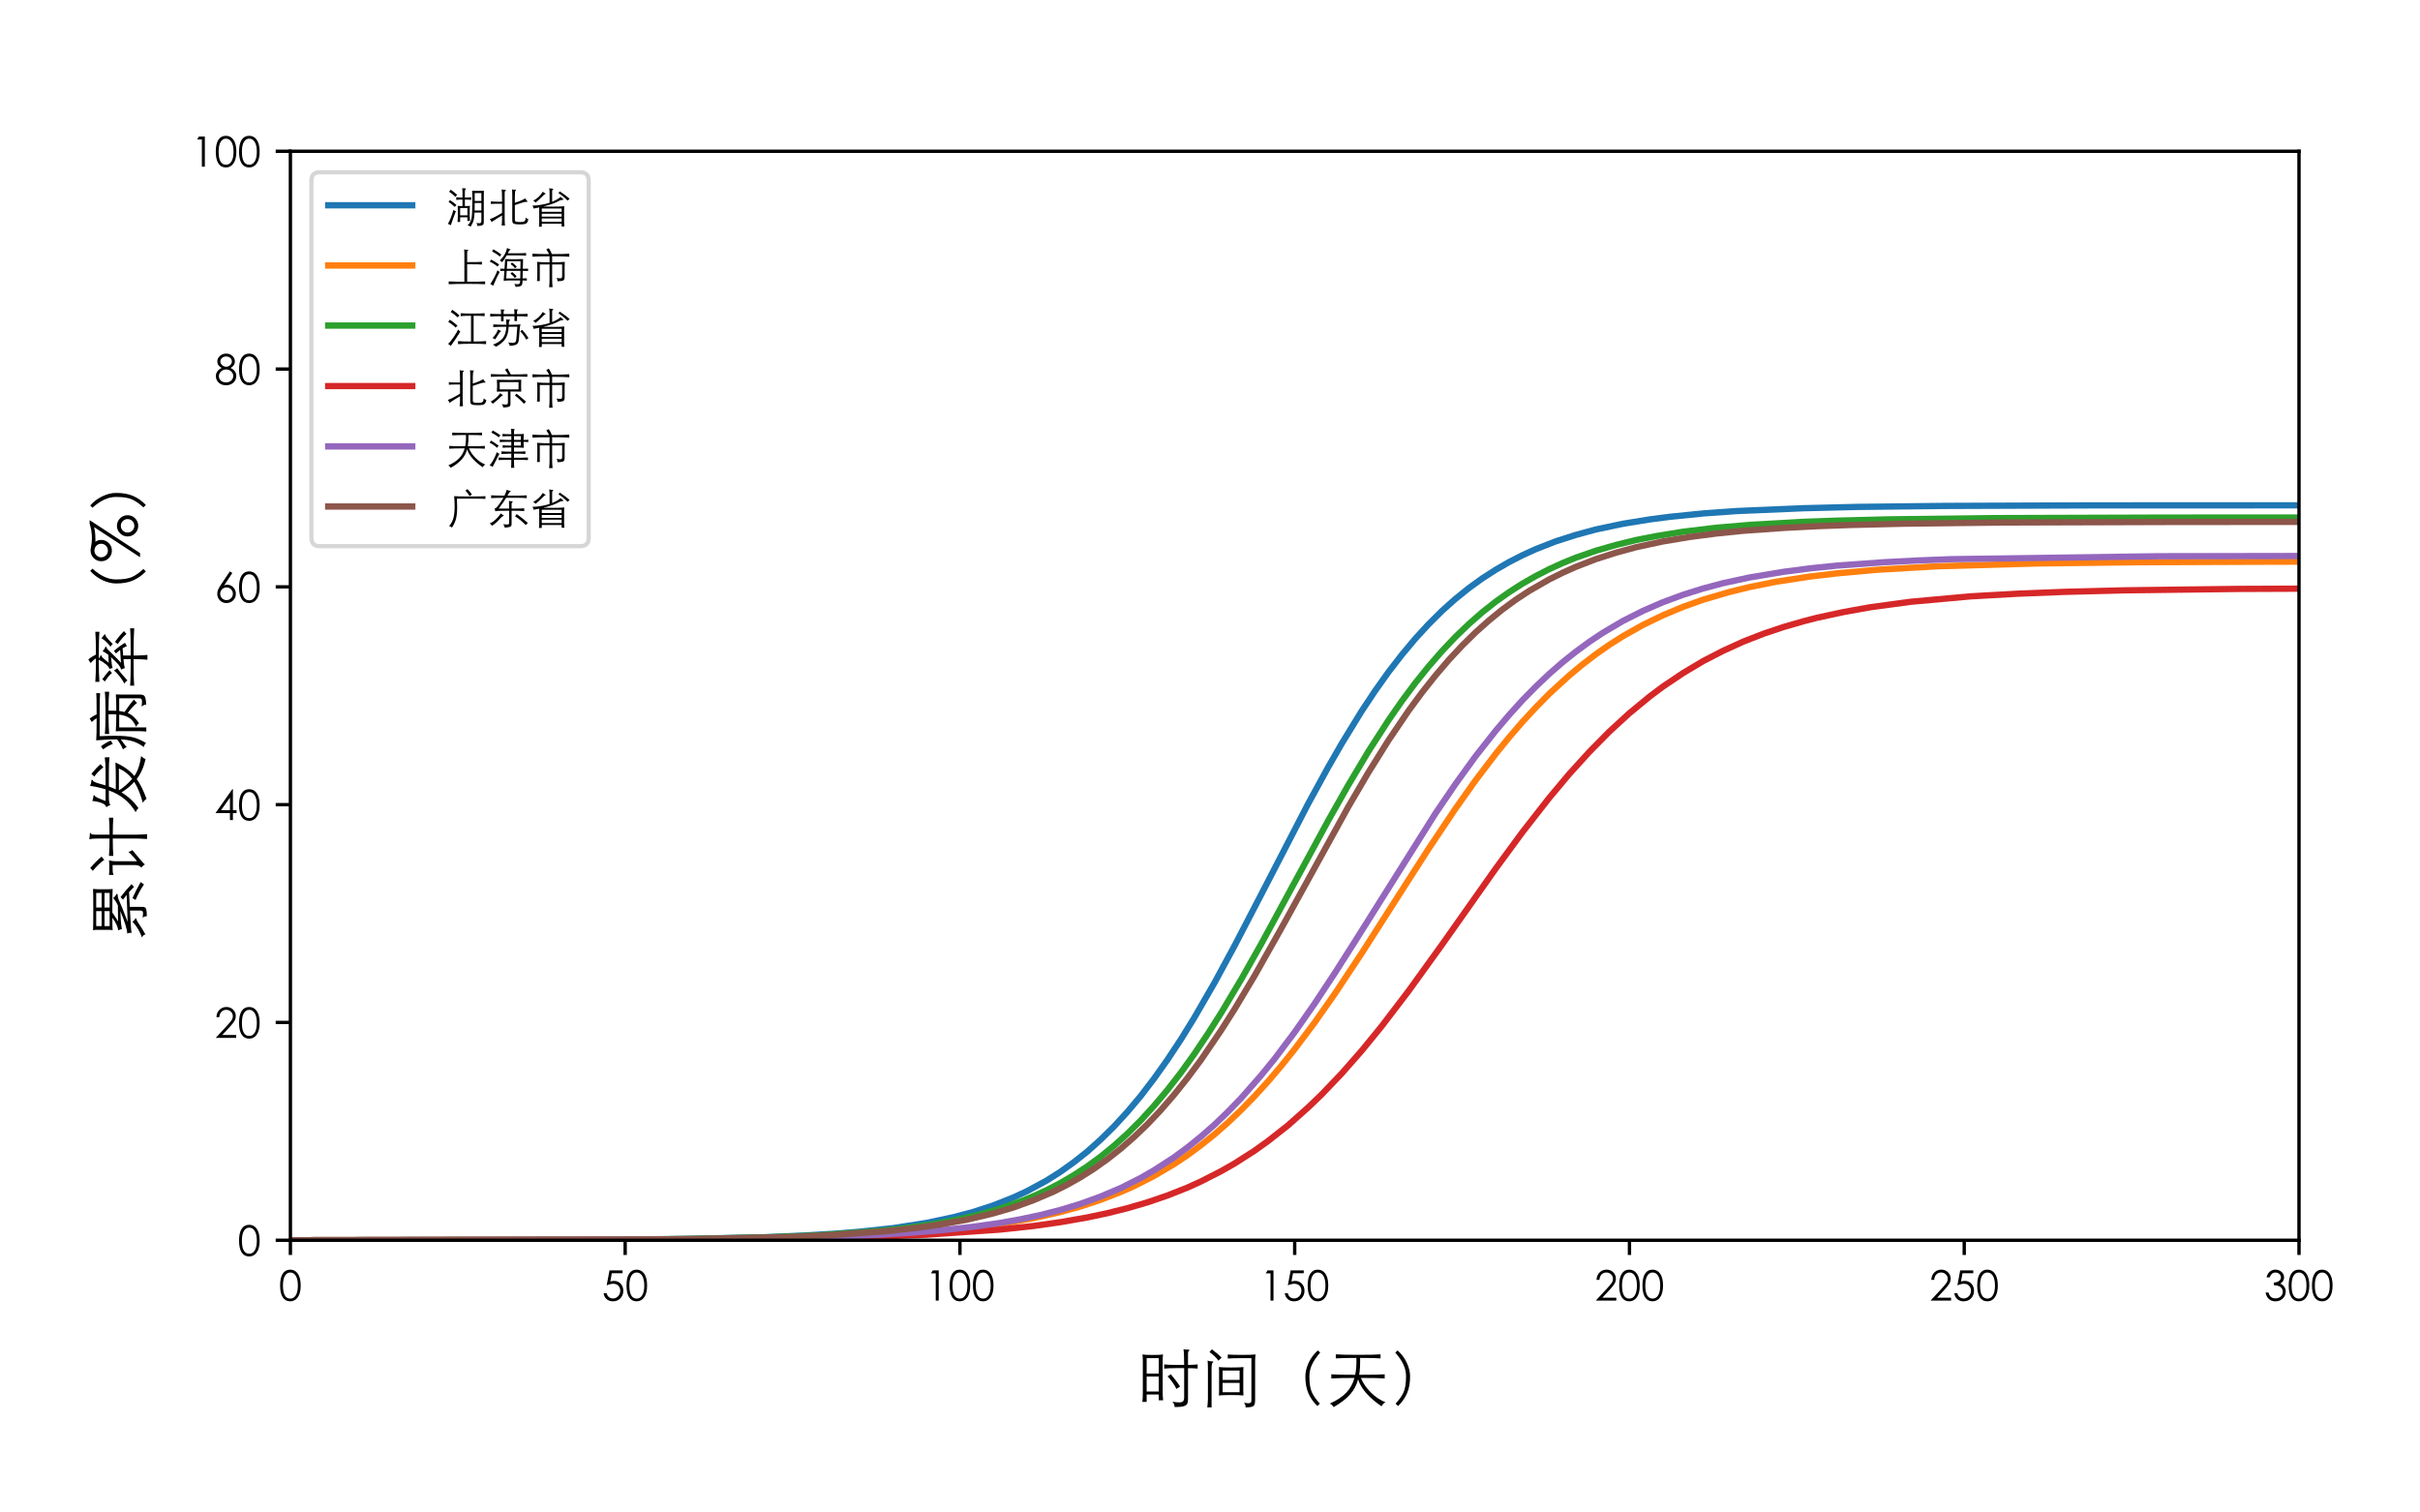 <?xml version="1.0" encoding="utf-8" standalone="no"?>
<!DOCTYPE svg PUBLIC "-//W3C//DTD SVG 1.1//EN"
  "http://www.w3.org/Graphics/SVG/1.1/DTD/svg11.dtd">
<!-- Created with matplotlib (https://matplotlib.org/) -->
<svg height="360pt" version="1.1" viewBox="0 0 576 360" width="576pt" xmlns="http://www.w3.org/2000/svg" xmlns:xlink="http://www.w3.org/1999/xlink">
 <defs>
  <style type="text/css">
*{stroke-linecap:butt;stroke-linejoin:round;}
  </style>
 </defs>
 <g id="figure_1">
  <g id="patch_1">
   <path d="M 0 360 
L 576 360 
L 576 0 
L 0 0 
z
" style="fill:#ffffff;"/>
  </g>
  <g id="axes_1">
   <g id="patch_2">
    <path d="M 69.12 295.2 
L 547.2 295.2 
L 547.2 36 
L 69.12 36 
z
" style="fill:#ffffff;"/>
   </g>
   <g id="matplotlib.axis_1">
    <g id="xtick_1">
     <g id="line2d_1">
      <defs>
       <path d="M 0 0 
L 0 3.5 
" id="mb332fa0f7e" style="stroke:#000000;stroke-width:0.8;"/>
      </defs>
      <g>
       <use style="stroke:#000000;stroke-width:0.8;" x="69.12" xlink:href="#mb332fa0f7e" y="295.2"/>
      </g>
     </g>
     <g id="text_1">
      <!-- 0 -->
      <defs>
       <path d="M 27.297 -1.797 
Q 15.703 -1.797 9.453 7.75 
Q 3.203 17.297 3.203 35.906 
Q 3.203 54.5 9.453 64.047 
Q 15.703 73.594 27.297 73.594 
Q 38.703 73.594 45.453 63.844 
Q 52.203 54.094 52.203 35.906 
Q 52.203 17.703 45.391 7.953 
Q 38.594 -1.797 27.297 -1.797 
z
M 27.5 66.797 
Q 19.203 66.797 14.594 58.797 
Q 10 50.797 10 35.703 
Q 10 4.703 27.5 4.703 
Q 36 4.703 40.75 12.844 
Q 45.5 21 45.5 35.703 
Q 45.5 50.797 40.594 58.797 
Q 35.703 66.797 27.5 66.797 
z
" id="STXihei-48"/>
      </defs>
      <g transform="translate(66.35 309.559)scale(0.1 -0.1)">
       <use xlink:href="#STXihei-48"/>
      </g>
     </g>
    </g>
    <g id="xtick_2">
     <g id="line2d_2">
      <g>
       <use style="stroke:#000000;stroke-width:0.8;" x="148.8" xlink:href="#mb332fa0f7e" y="295.2"/>
      </g>
     </g>
     <g id="text_2">
      <!-- 50 -->
      <defs>
       <path d="M 49.203 71.797 
L 49.203 65 
L 23.594 65 
L 20 45.406 
Q 24.797 46.797 29 46.797 
Q 38.406 46.797 44.703 40.141 
Q 51 33.5 51 23.297 
Q 51 12.703 44.141 5.453 
Q 37.297 -1.797 26 -1.797 
Q 17.406 -1.797 11.344 3.344 
Q 5.297 8.5 4.094 17.406 
L 11.406 17.406 
Q 12.703 11.406 16.797 8.203 
Q 20.906 5 26.297 5 
Q 33.406 5 38.547 10.297 
Q 43.703 15.594 43.703 23.5 
Q 43.703 30.703 39.203 35.344 
Q 34.703 40 27 40 
Q 20.203 40 11.406 36.203 
L 18.094 71.797 
z
" id="STXihei-53"/>
      </defs>
      <g transform="translate(143.259 309.559)scale(0.1 -0.1)">
       <use xlink:href="#STXihei-53"/>
       <use x="55.4" xlink:href="#STXihei-48"/>
      </g>
     </g>
    </g>
    <g id="xtick_3">
     <g id="line2d_3">
      <g>
       <use style="stroke:#000000;stroke-width:0.8;" x="228.48" xlink:href="#mb332fa0f7e" y="295.2"/>
      </g>
     </g>
     <g id="text_3">
      <!-- 100 -->
      <defs>
       <path d="M 18.5 71.797 
L 32.594 71.797 
L 32.594 0 
L 25.5 0 
L 25.5 64.797 
L 14.203 64.797 
z
" id="STXihei-49"/>
      </defs>
      <g transform="translate(220.169 309.559)scale(0.1 -0.1)">
       <use xlink:href="#STXihei-49"/>
       <use x="55.4" xlink:href="#STXihei-48"/>
       <use x="110.8" xlink:href="#STXihei-48"/>
      </g>
     </g>
    </g>
    <g id="xtick_4">
     <g id="line2d_4">
      <g>
       <use style="stroke:#000000;stroke-width:0.8;" x="308.16" xlink:href="#mb332fa0f7e" y="295.2"/>
      </g>
     </g>
     <g id="text_4">
      <!-- 150 -->
      <g transform="translate(299.849 309.559)scale(0.1 -0.1)">
       <use xlink:href="#STXihei-49"/>
       <use x="55.4" xlink:href="#STXihei-53"/>
       <use x="110.8" xlink:href="#STXihei-48"/>
      </g>
     </g>
    </g>
    <g id="xtick_5">
     <g id="line2d_5">
      <g>
       <use style="stroke:#000000;stroke-width:0.8;" x="387.84" xlink:href="#mb332fa0f7e" y="295.2"/>
      </g>
     </g>
     <g id="text_5">
      <!-- 200 -->
      <defs>
       <path d="M 11.594 49.297 
L 4.703 49.297 
Q 5.203 60.297 12 66.938 
Q 18.797 73.594 28.594 73.594 
Q 38.094 73.594 44.438 67.344 
Q 50.797 61.094 50.797 52.094 
Q 50.797 45.406 47.25 39.703 
Q 43.703 34 36.5 26.203 
L 18.594 6.906 
L 51.797 6.906 
L 51.797 0 
L 3 0 
L 30.406 29.594 
Q 37.594 37.406 40.688 41.906 
Q 43.797 46.406 43.797 52 
Q 43.797 58 39.25 62.391 
Q 34.703 66.797 28.203 66.797 
Q 21.203 66.797 16.75 62.25 
Q 12.297 57.703 11.594 49.297 
z
" id="STXihei-50"/>
      </defs>
      <g transform="translate(379.529 309.559)scale(0.1 -0.1)">
       <use xlink:href="#STXihei-50"/>
       <use x="55.4" xlink:href="#STXihei-48"/>
       <use x="110.8" xlink:href="#STXihei-48"/>
      </g>
     </g>
    </g>
    <g id="xtick_6">
     <g id="line2d_6">
      <g>
       <use style="stroke:#000000;stroke-width:0.8;" x="467.52" xlink:href="#mb332fa0f7e" y="295.2"/>
      </g>
     </g>
     <g id="text_6">
      <!-- 250 -->
      <g transform="translate(459.209 309.559)scale(0.1 -0.1)">
       <use xlink:href="#STXihei-50"/>
       <use x="55.4" xlink:href="#STXihei-53"/>
       <use x="110.8" xlink:href="#STXihei-48"/>
      </g>
     </g>
    </g>
    <g id="xtick_7">
     <g id="line2d_7">
      <g>
       <use style="stroke:#000000;stroke-width:0.8;" x="547.2" xlink:href="#mb332fa0f7e" y="295.2"/>
      </g>
     </g>
     <g id="text_7">
      <!-- 300 -->
      <defs>
       <path d="M 13.203 55.203 
L 5.906 55.203 
Q 7.906 64.094 13.547 68.844 
Q 19.203 73.594 27 73.594 
Q 35.5 73.594 41.547 68.188 
Q 47.594 62.797 47.594 55.094 
Q 47.594 45.797 38.406 40.406 
Q 44.703 37.797 48.141 32.641 
Q 51.594 27.5 51.594 21.406 
Q 51.594 11.906 44.641 5.047 
Q 37.703 -1.797 27.094 -1.797 
Q 17.703 -1.797 11.594 3.547 
Q 5.5 8.906 3.5 19.203 
L 10.5 19.203 
Q 12.406 12.094 16.344 8.641 
Q 20.297 5.203 27.203 5.203 
Q 34.703 5.203 39.594 9.797 
Q 44.5 14.406 44.5 20.797 
Q 44.5 28 39.094 32.141 
Q 33.703 36.297 23.406 36.5 
L 23.406 43.094 
Q 30.797 43.094 35.438 46.5 
Q 40.094 49.906 40.094 55.094 
Q 40.094 60 36.344 63.344 
Q 32.594 66.703 27 66.703 
Q 22 66.703 18.75 63.844 
Q 15.5 61 13.203 55.203 
z
" id="STXihei-51"/>
      </defs>
      <g transform="translate(538.889 309.559)scale(0.1 -0.1)">
       <use xlink:href="#STXihei-51"/>
       <use x="55.4" xlink:href="#STXihei-48"/>
       <use x="110.8" xlink:href="#STXihei-48"/>
      </g>
     </g>
    </g>
    <g id="text_8">
     <!-- 时间（天） -->
     <defs>
      <path d="M 74.594 51.094 
Q 74.594 70.594 73.5 76 
Q 76.094 75.297 81.297 75.297 
Q 83 75.297 83 74.5 
Q 83 73.703 81.844 73.047 
Q 80.703 72.406 80.703 69.094 
L 80.703 51.094 
Q 89.094 51.203 96 51.906 
L 96 45.203 
Q 90.594 45.906 80.703 45.906 
L 80.703 -3.703 
Q 80.703 -8.406 79.25 -10.906 
Q 77.797 -13.406 73.297 -14.594 
Q 68.797 -15.797 59.5 -15.797 
Q 59.5 -11.094 55.906 -7.297 
Q 62.594 -8.406 66.641 -8.406 
Q 70.703 -8.406 72.641 -6.797 
Q 74.594 -5.203 74.594 -0.297 
L 74.594 46 
L 61.797 46 
Q 50.906 46 42.906 45.203 
L 42.906 51.906 
Q 50.797 51.094 61.797 51.094 
z
M 15.094 4.203 
L 15.094 -7.594 
L 8.297 -7.594 
Q 9 -1.906 9 6.703 
L 9 56.594 
Q 9 64.594 8.406 67.703 
Q 11.594 66.906 24.75 66.906 
Q 37.906 66.906 41.094 67.703 
Q 40.5 65.094 40.5 56.594 
L 40.5 8.094 
Q 40.5 1.703 41.203 -5.094 
L 34.297 -5.094 
L 34.297 4.203 
z
M 34.297 37.297 
L 34.297 61.797 
L 15.094 61.797 
L 15.094 37.297 
z
M 34.297 8.906 
L 34.297 32.594 
L 15.094 32.594 
L 15.094 8.906 
z
M 68.094 16.797 
L 62.297 13 
Q 57.297 23.406 48.297 32.906 
L 53.406 36.297 
Q 62.797 25.297 68.094 16.797 
z
" id="STXihei-26102"/>
      <path d="M 34 62.594 
L 29 57.797 
Q 24.203 64.906 14.797 71.406 
L 18.594 75.797 
Q 27.797 69.094 34 62.594 
z
M 87.906 67.703 
Q 87.203 64.094 87.203 56.406 
L 87.203 -4.703 
Q 87.203 -9.797 86.047 -12.141 
Q 84.906 -14.5 81.844 -15.344 
Q 78.797 -16.203 72.094 -16.406 
Q 72.406 -12.297 69.406 -8.906 
Q 74 -9.703 76.5 -9.703 
Q 79 -9.703 80.141 -8.797 
Q 81.297 -7.906 81.297 -5 
L 81.297 61.797 
L 62.203 61.797 
Q 51.5 61.797 43.797 61.203 
L 43.797 67.594 
Q 51.297 67 66.688 67 
Q 82.094 67 87.906 67.703 
z
M 11.797 58 
Q 14.297 57.094 15.188 56.938 
Q 16.094 56.797 18.438 56.797 
Q 20.797 56.797 20.797 56.047 
Q 20.797 55.297 19.297 54.094 
Q 18.906 53.797 18.5 51.797 
Q 18.094 49.797 18.094 47.5 
L 18.094 -16.297 
L 11.297 -16.297 
Q 12.297 -7.297 12.297 -2.406 
L 12.297 45.406 
Q 12.297 51.906 11.797 58 
z
M 68.703 2.594 
Q 63.203 3.297 49.141 3.297 
Q 35.094 3.297 29.703 2.594 
Q 30 7.094 30 8.797 
L 30 41.5 
Q 30 44.5 29.703 47.703 
Q 35 47 49.094 47 
Q 63.203 47 68.703 47.703 
Q 68.406 45.203 68.406 41.5 
L 68.406 8.797 
Q 68.406 5.203 68.703 2.594 
z
M 62.594 27.297 
L 62.594 42.203 
L 35.594 42.203 
L 35.594 27.297 
z
M 35.594 22.594 
L 35.594 7.797 
L 62.594 7.797 
L 62.594 22.594 
z
" id="STXihei-38388"/>
      <path d="M 90.406 70.594 
Q 81.703 60.797 77.5 51.688 
Q 73.297 42.594 73.297 33 
Q 73.297 16.203 77.344 7.453 
Q 81.406 -1.297 89.906 -10.297 
L 86 -14.203 
Q 76.406 -4.797 71.656 6.25 
Q 66.906 17.297 66.906 32.906 
Q 66.906 43.203 72.047 54.344 
Q 77.203 65.5 86.797 74.094 
z
" id="STXihei-65288"/>
      <path d="M 47.906 62.203 
Q 25.906 62.203 15.203 61.406 
L 15.203 67.906 
Q 23.703 67.094 51.047 67.094 
Q 78.406 67.094 86.203 67.906 
L 86.203 61.406 
Q 78.406 62.203 53.797 62.203 
Q 54.203 46.906 52.297 35.406 
Q 84.406 35.406 92.797 36.203 
L 92.797 29.594 
Q 84.906 30.406 55 30.406 
Q 60.203 17.906 70.844 7.344 
Q 81.5 -3.203 94.094 -8.203 
Q 90.094 -9.906 87.797 -14.594 
Q 57.594 6.094 50.594 28.094 
Q 47 14.594 37.953 4.297 
Q 28.906 -6 11.703 -15.906 
Q 10.094 -12.594 5.797 -10.203 
Q 22.406 -2.797 31.75 6.953 
Q 41.094 16.703 44.797 30.406 
Q 18.5 30.406 8.094 29.594 
L 8.094 36.203 
Q 15.906 35.406 46 35.406 
Q 48.406 46.797 47.906 62.203 
z
" id="STXihei-22825"/>
      <path d="M 13.203 74.094 
Q 22.797 65.5 27.938 54.344 
Q 33.094 43.203 33.094 32.906 
Q 33.094 17.297 28.344 6.25 
Q 23.594 -4.797 14 -14.203 
L 10.094 -10.297 
Q 18.594 -1.297 22.641 7.453 
Q 26.703 16.203 26.703 33 
Q 26.703 42.594 22.5 51.688 
Q 18.297 60.797 9.594 70.594 
z
" id="STXihei-65289"/>
     </defs>
     <g transform="translate(270.66 332.539)scale(0.15 -0.15)">
      <use xlink:href="#STXihei-26102"/>
      <use x="100" xlink:href="#STXihei-38388"/>
      <use x="200" xlink:href="#STXihei-65288"/>
      <use x="300" xlink:href="#STXihei-22825"/>
      <use x="400" xlink:href="#STXihei-65289"/>
     </g>
    </g>
   </g>
   <g id="matplotlib.axis_2">
    <g id="ytick_1">
     <g id="line2d_8">
      <defs>
       <path d="M 0 0 
L -3.5 0 
" id="m18c229169e" style="stroke:#000000;stroke-width:0.8;"/>
      </defs>
      <g>
       <use style="stroke:#000000;stroke-width:0.8;" x="69.12" xlink:href="#m18c229169e" y="295.2"/>
      </g>
     </g>
     <g id="text_9">
      <!-- 0 -->
      <g transform="translate(56.579 298.88)scale(0.1 -0.1)">
       <use xlink:href="#STXihei-48"/>
      </g>
     </g>
    </g>
    <g id="ytick_2">
     <g id="line2d_9">
      <g>
       <use style="stroke:#000000;stroke-width:0.8;" x="69.12" xlink:href="#m18c229169e" y="243.36"/>
      </g>
     </g>
     <g id="text_10">
      <!-- 20 -->
      <g transform="translate(51.039 247.04)scale(0.1 -0.1)">
       <use xlink:href="#STXihei-50"/>
       <use x="55.4" xlink:href="#STXihei-48"/>
      </g>
     </g>
    </g>
    <g id="ytick_3">
     <g id="line2d_10">
      <g>
       <use style="stroke:#000000;stroke-width:0.8;" x="69.12" xlink:href="#m18c229169e" y="191.52"/>
      </g>
     </g>
     <g id="text_11">
      <!-- 40 -->
      <defs>
       <path d="M 42.594 73.594 
L 44 73.594 
L 44 23.594 
L 52.703 23.594 
L 52.703 16.703 
L 44 16.703 
L 44 0 
L 36.906 0 
L 36.906 16.703 
L 2.5 16.703 
z
M 36.906 23.594 
L 36.906 53.5 
L 15.703 23.594 
z
" id="STXihei-52"/>
      </defs>
      <g transform="translate(51.039 195.2)scale(0.1 -0.1)">
       <use xlink:href="#STXihei-52"/>
       <use x="55.4" xlink:href="#STXihei-48"/>
      </g>
     </g>
    </g>
    <g id="ytick_4">
     <g id="line2d_11">
      <g>
       <use style="stroke:#000000;stroke-width:0.8;" x="69.12" xlink:href="#m18c229169e" y="139.68"/>
      </g>
     </g>
     <g id="text_12">
      <!-- 60 -->
      <defs>
       <path d="M 36.703 73.594 
L 42.594 69.797 
L 23.203 40.406 
Q 27.297 41.797 31 41.797 
Q 39 41.797 45 35.438 
Q 51 29.094 51 20.094 
Q 51 10.797 44.453 4.5 
Q 37.906 -1.797 28.5 -1.797 
Q 19.203 -1.797 12.953 4.594 
Q 6.703 11 6.703 20.203 
Q 6.703 24.594 8.391 29.25 
Q 10.094 33.906 14.906 41.094 
z
M 43.906 20.297 
Q 43.906 26.594 39.5 31 
Q 35.094 35.406 28.797 35.406 
Q 22.5 35.406 18.094 31 
Q 13.703 26.594 13.703 20.297 
Q 13.703 14 18.141 9.594 
Q 22.594 5.203 28.797 5.203 
Q 35 5.203 39.453 9.594 
Q 43.906 14 43.906 20.297 
z
" id="STXihei-54"/>
      </defs>
      <g transform="translate(51.039 143.36)scale(0.1 -0.1)">
       <use xlink:href="#STXihei-54"/>
       <use x="55.4" xlink:href="#STXihei-48"/>
      </g>
     </g>
    </g>
    <g id="ytick_5">
     <g id="line2d_12">
      <g>
       <use style="stroke:#000000;stroke-width:0.8;" x="69.12" xlink:href="#m18c229169e" y="87.84"/>
      </g>
     </g>
     <g id="text_13">
      <!-- 80 -->
      <defs>
       <path d="M 38.406 39.406 
Q 52 32.703 52 20.594 
Q 52 11 45.25 4.594 
Q 38.5 -1.797 27.594 -1.797 
Q 16.594 -1.797 10 4.594 
Q 3.406 11 3.406 20 
Q 3.406 32.594 17.297 39.406 
Q 6.797 45 6.797 54.906 
Q 6.797 62.297 12.938 67.938 
Q 19.094 73.594 28.094 73.594 
Q 36.5 73.594 42.594 68.094 
Q 48.703 62.594 48.703 54.703 
Q 48.703 45.094 38.406 39.406 
z
M 41.5 55 
Q 41.5 59.797 37.75 63.25 
Q 34 66.703 27.703 66.703 
Q 21.906 66.703 18 63.25 
Q 14.094 59.797 14.094 54.797 
Q 14.094 50 18.344 46.141 
Q 22.594 42.297 28 42.297 
Q 33.406 42.297 37.453 46.094 
Q 41.5 49.906 41.5 55 
z
M 44.797 20.5 
Q 44.797 26.594 39.844 31.188 
Q 34.906 35.797 28.094 35.797 
Q 20.797 35.797 15.688 31.047 
Q 10.594 26.297 10.594 19.797 
Q 10.594 13.406 15.297 9.203 
Q 20 5 27.703 5 
Q 35.203 5 40 9.5 
Q 44.797 14 44.797 20.5 
z
" id="STXihei-56"/>
      </defs>
      <g transform="translate(51.039 91.52)scale(0.1 -0.1)">
       <use xlink:href="#STXihei-56"/>
       <use x="55.4" xlink:href="#STXihei-48"/>
      </g>
     </g>
    </g>
    <g id="ytick_6">
     <g id="line2d_13">
      <g>
       <use style="stroke:#000000;stroke-width:0.8;" x="69.12" xlink:href="#m18c229169e" y="36"/>
      </g>
     </g>
     <g id="text_14">
      <!-- 100 -->
      <g transform="translate(45.498 39.68)scale(0.1 -0.1)">
       <use xlink:href="#STXihei-49"/>
       <use x="55.4" xlink:href="#STXihei-48"/>
       <use x="110.8" xlink:href="#STXihei-48"/>
      </g>
     </g>
    </g>
    <g id="text_15">
     <!-- 累计发病率（%） -->
     <defs>
      <path d="M 47 26.297 
L 33.094 25.594 
Q 25.094 25.203 18.5 23.797 
Q 18.203 26.406 16.406 29.797 
Q 24.406 30.203 36.5 39 
Q 21.797 39 16.703 38.5 
Q 17.297 40.797 17.297 45.094 
L 17.297 62.594 
Q 17.297 66.703 16.703 69.594 
Q 20.703 69.203 49.391 69.203 
Q 78.094 69.203 82.203 69.594 
Q 81.703 65.703 81.703 62.594 
L 81.703 45.094 
Q 81.703 41 82.203 38.5 
Q 75.203 39 44.703 39 
Q 38.797 34.797 30.797 29.906 
L 56 30.203 
Q 63.203 33.5 67.594 37.703 
Q 70 34.5 73.406 32.797 
Q 74.297 32.297 74.297 31.594 
Q 74.297 30.5 72.797 30.5 
Q 68.203 30.5 61.953 27.5 
Q 55.703 24.5 30 14.703 
L 72.703 16.297 
Q 69.094 19.297 65.203 22 
L 69.203 26 
Q 79.703 18.094 89.797 8.5 
L 85.406 4.594 
Q 81.094 8.906 77.203 12.5 
L 53.703 11.297 
L 53.703 -9.406 
Q 53.703 -13.703 50 -14.75 
Q 46.297 -15.797 38.797 -15.703 
Q 39.094 -12 36.406 -9.203 
Q 41 -9.703 43.641 -9.703 
Q 46.297 -9.703 47.094 -8.75 
Q 47.906 -7.797 47.906 -5 
L 47.906 11 
Q 16.094 9.5 12.5 8.406 
Q 12.906 12.094 11.297 15.297 
Q 22 15.797 47 26.297 
z
M 52.703 56 
L 75.797 56 
L 75.797 64.594 
L 52.703 64.594 
z
M 47 64.594 
L 23.203 64.594 
L 23.203 56 
L 47 56 
z
M 52.703 51.406 
L 52.703 43.297 
L 75.797 43.297 
L 75.797 51.406 
z
M 47 43.297 
L 47 51.406 
L 23.203 51.406 
L 23.203 43.297 
z
M 93.094 -6 
L 89.297 -11.203 
Q 77.297 -3 64.703 2.094 
L 67.594 7.094 
Q 80.094 1.406 93.094 -6 
z
M 30.094 7 
Q 32.5 3.906 34.406 3 
Q 35.703 2.406 35.703 1.656 
Q 35.703 0.906 33.594 0.703 
Q 32.297 0.594 25.297 -4.156 
Q 18.297 -8.906 10 -13.5 
Q 9.203 -9.797 5.203 -8 
Q 19.703 -3 30.094 7 
z
" id="STXihei-32047"/>
      <path d="M 68.297 43.406 
Q 85.297 43.5 95.203 44.297 
L 95.203 37.406 
Q 87.203 38.203 68.297 38.297 
L 68.297 1.906 
Q 68.297 -5.703 69.094 -16.094 
L 61.406 -16.094 
Q 62.203 -3.703 62.203 1.906 
L 62.203 38.297 
Q 44.406 38.297 34.594 37.406 
L 34.594 44.297 
Q 44.797 43.5 62.203 43.406 
L 62.203 60.297 
Q 62.203 70.703 61 75.594 
Q 65.703 74.703 68.453 74.703 
Q 71.203 74.703 71.203 74.094 
Q 71.203 73.5 69.75 72.703 
Q 68.297 71.906 68.297 65.297 
z
M 33.5 56.094 
L 28.406 51.797 
Q 21.5 61.297 10.906 70 
L 15.406 74.094 
Q 25.094 65.906 33.5 56.094 
z
M 26.094 32.297 
L 26.094 -0.203 
Q 34 5.703 40.906 13.406 
Q 41.703 9.906 43.797 7.297 
L 28.906 -5.203 
Q 24.094 -9.203 21 -12.703 
Q 19.203 -9.297 16.203 -7.094 
Q 18.406 -4.594 19.25 -2.438 
Q 20.094 -0.297 20.094 4 
L 20.094 38.594 
Q 12.094 38.594 9.75 38.391 
Q 7.406 38.203 4.406 37.094 
L 4.406 44.297 
Q 8.406 43.797 15.797 43.797 
Q 23.203 43.797 27.797 44.297 
Q 26.094 40.094 26.094 32.297 
z
" id="STXihei-35745"/>
      <path d="M 35.297 24.406 
Q 25.797 8.406 10.5 -2.406 
Q 7.703 0.5 4 2 
Q 28.5 16.406 38.5 44.5 
L 27.094 44.5 
Q 18.703 44.5 15.297 42.094 
Q 14.297 45.703 11.797 48.594 
Q 15.5 49.094 18.141 54.938 
Q 20.797 60.797 21.797 70.797 
Q 25.703 69.203 29.906 68.906 
Q 31.094 68.797 31.094 68.094 
Q 31.094 67.406 29.938 66.906 
Q 28.797 66.406 27.188 63.203 
Q 25.594 60 21.703 49.703 
L 40.203 49.703 
Q 43.797 61 45.797 74.5 
Q 49.906 72.297 53.594 72.297 
Q 55.406 72.297 55.406 71.203 
Q 55.406 70.297 54 69.75 
Q 52.594 69.203 51.094 65.297 
Q 49.594 61.406 46.5 49.703 
L 68.203 49.703 
Q 82 49.703 91 51 
L 91.094 43.594 
Q 81.703 44.5 68.297 44.5 
L 44.703 44.5 
Q 42.797 39 40.203 33.5 
L 60.703 33.5 
Q 71.094 33.5 82.797 34.094 
Q 74.594 15.203 61.406 4 
Q 73.297 -4.094 93.203 -6.703 
Q 90.297 -8.906 88.203 -13.797 
Q 69.297 -9.5 56.594 0.297 
Q 44.906 -8 25.094 -15.297 
Q 22.906 -11.703 18.906 -9.406 
Q 39.406 -3.797 52 4.203 
Q 43 12.297 35.297 24.406 
z
M 38.594 28.594 
Q 44.594 18.406 56.797 7.5 
Q 68 16 73.297 28.594 
z
M 80.203 57.703 
L 75.203 53.203 
Q 69.297 61.094 60.5 67.703 
L 64.906 72.203 
Q 74.203 64.594 80.203 57.703 
z
" id="STXihei-21457"/>
      <path d="M 19.594 31.5 
Q 19.703 43.5 18 64.594 
Q 24.203 63.906 53 63.906 
Q 50.797 68 47 71.594 
L 52.594 75 
Q 56.094 70.5 59.203 63.906 
Q 88.594 63.906 92.906 64.594 
L 92.906 58.406 
Q 84.594 59.094 64.297 59.094 
L 24.594 59.094 
Q 25.203 43.594 25.203 34.203 
Q 25.203 15.906 22.75 6.156 
Q 20.297 -3.594 13.703 -14.594 
Q 11.5 -11.797 7.297 -11 
Q 13.406 -2.797 16.203 5.641 
Q 19 14.094 19.5 25.594 
Q 11.297 19.703 7.203 16.203 
Q 6.094 19.406 3.594 22.094 
Q 11.406 25.203 19.594 31.5 
z
M 17.594 41.594 
L 12.406 38.203 
Q 8.797 47 3.703 53.5 
L 8.406 57.094 
Q 13.5 50.797 17.594 41.594 
z
M 59.406 45.094 
Q 37.094 44.906 28.094 44 
L 28.094 50.906 
Q 38.594 49.797 61.844 49.797 
Q 85.094 49.797 95.094 50.906 
L 95.094 44 
Q 83.906 45.094 65.094 45.094 
Q 65.203 38.703 64.906 32.703 
Q 81.094 32.703 90.906 33.406 
Q 90.594 30 90.594 25.203 
L 90.594 -5.5 
Q 90.594 -10.703 87.594 -12.453 
Q 84.594 -14.203 74.797 -14.797 
Q 74.5 -10.797 71.594 -7.297 
Q 76.5 -8.094 79.297 -8.094 
Q 82.094 -8.094 83.391 -7.25 
Q 84.703 -6.406 84.703 -3.703 
L 84.703 28.094 
L 64.5 28.094 
Q 63.906 23.203 62.906 19.703 
Q 76.5 10.406 82.594 4.906 
L 77.406 -0.203 
Q 72.203 6.703 61.297 14.594 
Q 57.703 5 45.094 -3.406 
Q 43.203 -0.5 39.406 1.297 
Q 49.906 5.797 53.844 12.5 
Q 57.797 19.203 58.797 28.094 
L 38.5 28.094 
L 38.5 -14.906 
L 31.906 -14.906 
Q 32.594 -8.203 32.594 -1.594 
L 32.594 25.5 
Q 32.594 31 32.203 33.5 
Q 43.906 32.703 59.094 32.703 
Q 59.5 37.797 59.406 45.094 
z
" id="STXihei-30149"/>
      <path d="M 46 60.5 
Q 21.906 60.5 10.797 59.5 
L 10.797 66 
Q 21.406 65 48 65 
Q 45.203 69.594 40.594 73.5 
L 46.297 77.094 
Q 50.297 72.594 54.094 65 
Q 79.203 65 90.297 66 
L 90.297 59.5 
Q 79.094 60.5 47.5 60.5 
Q 49.5 59.094 51.203 58.344 
Q 52.906 57.594 52.906 56.797 
Q 52.906 56 51.406 55.797 
Q 49.906 55.594 47.047 52 
Q 44.203 48.406 41 44.797 
L 53.594 45.297 
Q 57.5 50.203 59.406 54.406 
Q 63.297 51.094 64.938 50.547 
Q 66.594 50 66.594 49.094 
Q 66.594 48.203 64.844 48 
Q 63.094 47.797 53.906 37.797 
Q 47.594 31.094 41 25.297 
L 61.406 26.594 
Q 59.406 29.203 55.906 33.406 
L 60.094 36.406 
Q 67.797 27.297 72.703 18.906 
L 67.5 15.906 
Q 66.094 19.406 64.094 22.703 
L 52.594 21.797 
L 52.594 9.797 
Q 85.297 9.797 95.797 10.797 
L 95.797 4.297 
Q 82.703 5.297 52.594 5.297 
L 52.594 1.094 
Q 52.594 -7.5 53.5 -16.703 
L 45.906 -16.703 
Q 46.797 -5.906 46.797 1.094 
L 46.797 5.297 
Q 16 5.297 4.797 4.297 
L 4.797 10.797 
Q 15.797 9.797 46.797 9.797 
L 46.797 21.297 
Q 37.297 20.594 32.5 19.203 
Q 32 22.203 30.203 25 
Q 34.703 26.297 38.844 29.891 
Q 43 33.5 49.906 41.094 
L 40.094 40 
Q 35.594 39.594 32.594 38.5 
Q 32.594 41.406 31 43.297 
Q 38 45.406 46 60.5 
z
M 80 56.203 
Q 83.297 53.297 84.797 52.391 
Q 86.297 51.5 86.297 50.797 
Q 86.297 49.906 85.047 49.906 
Q 83.797 49.906 81.844 48.453 
Q 79.906 47 76.656 43.891 
Q 73.406 40.797 70.703 38.297 
Q 69.406 40.5 66.5 42 
Q 74.906 47.703 80 56.203 
z
M 29.297 43.406 
L 24.797 39.5 
Q 20.594 45 11.406 50.797 
L 14.906 54.906 
Q 22.797 49.297 29.297 43.406 
z
M 32.594 31.5 
Q 25.703 26.5 12.906 15 
Q 11.094 18.5 7.906 19.703 
Q 21.5 27.406 29 36.594 
Q 30 33.406 32.594 31.5 
z
M 91.297 20.594 
L 86.797 16.594 
Q 81.297 23 70.703 30.5 
L 74.203 34.703 
Q 83.297 28.406 91.297 20.594 
z
" id="STXihei-29575"/>
      <path d="M 67.406 75 
L 15.094 -5 
L 8.594 -5 
L 56.297 67.906 
Q 50.5 66.5 44.453 66.094 
Q 38.406 65.703 35.594 65.797 
L 33 65.906 
Q 36 61.703 36 57 
Q 36 49.797 31.141 44.75 
Q 26.297 39.703 19 39.703 
Q 12 39.703 7.094 44.594 
Q 2.203 49.5 2.203 56.594 
Q 2.203 63.703 7.25 68.594 
Q 12.297 73.5 18.906 73.5 
Q 21.594 73.5 25 72.797 
Q 31.594 71.406 38.906 71.406 
Q 50.5 71.406 61.703 75 
z
M 29.906 56.703 
Q 29.906 61.203 26.75 64.297 
Q 23.594 67.406 19.094 67.406 
Q 14.703 67.406 11.547 64.25 
Q 8.406 61.094 8.406 56.703 
Q 8.406 52.297 11.547 49.141 
Q 14.703 46 19.094 46 
Q 23.594 46 26.75 49.094 
Q 29.906 52.203 29.906 56.703 
z
M 41.5 14.797 
Q 41.5 21.703 46.453 26.703 
Q 51.406 31.703 58.297 31.703 
Q 65.297 31.703 70.25 26.75 
Q 75.203 21.797 75.203 14.797 
Q 75.203 7.797 70.25 2.844 
Q 65.297 -2.094 58.297 -2.094 
Q 51.406 -2.094 46.453 2.844 
Q 41.5 7.797 41.5 14.797 
z
M 69.094 14.797 
Q 69.094 19.203 65.938 22.344 
Q 62.797 25.5 58.297 25.5 
Q 53.906 25.5 50.797 22.344 
Q 47.703 19.203 47.703 14.797 
Q 47.703 10.406 50.797 7.25 
Q 53.906 4.094 58.297 4.094 
Q 62.797 4.094 65.938 7.188 
Q 69.094 10.297 69.094 14.797 
z
" id="STXihei-37"/>
     </defs>
     <g transform="translate(32.587 223.912)rotate(-90)scale(0.15 -0.15)">
      <use xlink:href="#STXihei-32047"/>
      <use x="100" xlink:href="#STXihei-35745"/>
      <use x="200" xlink:href="#STXihei-21457"/>
      <use x="300" xlink:href="#STXihei-30149"/>
      <use x="400" xlink:href="#STXihei-29575"/>
      <use x="500" xlink:href="#STXihei-65288"/>
      <use x="600" xlink:href="#STXihei-37"/>
      <use x="677.5" xlink:href="#STXihei-65289"/>
     </g>
    </g>
   </g>
   <g id="line2d_14">
    <path clip-path="url(#pdf124ee093)" d="M 69.12 295.2 
L 140.832 295.096 
L 153.581 294.993 
L 163.142 294.889 
L 182.266 294.474 
L 191.827 294.06 
L 199.795 293.567 
L 204.576 293.178 
L 212.544 292.323 
L 220.512 291.079 
L 226.886 289.731 
L 231.667 288.461 
L 236.448 286.906 
L 241.229 285.013 
L 244.416 283.536 
L 249.197 280.944 
L 252.384 278.922 
L 255.571 276.641 
L 258.758 274.127 
L 261.946 271.276 
L 265.133 268.14 
L 268.32 264.666 
L 271.507 260.882 
L 274.694 256.709 
L 277.882 252.225 
L 281.069 247.404 
L 284.256 242.245 
L 289.037 233.977 
L 293.818 225.164 
L 300.192 212.904 
L 311.347 191.339 
L 316.128 182.604 
L 319.315 177.057 
L 324.096 169.255 
L 327.283 164.46 
L 330.47 159.975 
L 333.658 155.854 
L 336.845 152.044 
L 340.032 148.571 
L 343.219 145.408 
L 346.406 142.557 
L 349.594 139.991 
L 352.781 137.684 
L 355.968 135.636 
L 359.155 133.796 
L 362.342 132.163 
L 365.53 130.712 
L 370.31 128.845 
L 375.091 127.316 
L 379.872 126.02 
L 386.246 124.672 
L 392.621 123.636 
L 397.402 123.013 
L 405.37 122.21 
L 413.338 121.64 
L 429.274 120.966 
L 442.022 120.655 
L 462.739 120.421 
L 489.83 120.318 
L 497.798 120.292 
L 577 120.266 
L 577 120.266 
" style="fill:none;stroke:#1f77b4;stroke-linecap:square;stroke-width:1.5;"/>
   </g>
   <g id="line2d_15">
    <path clip-path="url(#pdf124ee093)" d="M 69.12 295.2 
L 148.8 295.096 
L 159.955 295.019 
L 172.704 294.915 
L 198.202 294.396 
L 209.357 293.93 
L 218.918 293.36 
L 225.293 292.841 
L 233.261 291.986 
L 239.635 291.079 
L 246.01 289.938 
L 252.384 288.487 
L 257.165 287.165 
L 261.946 285.584 
L 266.726 283.717 
L 269.914 282.318 
L 274.694 279.881 
L 279.475 277.056 
L 282.662 274.931 
L 285.85 272.572 
L 289.037 270.032 
L 292.224 267.232 
L 295.411 264.2 
L 298.598 260.934 
L 301.786 257.435 
L 304.973 253.676 
L 308.16 249.71 
L 312.941 243.334 
L 317.722 236.517 
L 324.096 226.901 
L 333.658 211.945 
L 340.032 202.018 
L 346.406 192.505 
L 351.187 185.766 
L 355.968 179.467 
L 359.155 175.553 
L 362.342 171.847 
L 365.53 168.399 
L 368.717 165.159 
L 373.498 160.779 
L 376.685 158.135 
L 379.872 155.699 
L 383.059 153.469 
L 386.246 151.448 
L 391.027 148.752 
L 395.808 146.445 
L 400.589 144.449 
L 405.37 142.739 
L 411.744 140.872 
L 416.525 139.706 
L 422.899 138.436 
L 430.867 137.218 
L 437.242 136.466 
L 446.803 135.611 
L 461.146 134.781 
L 485.05 134.107 
L 508.954 133.822 
L 534.451 133.718 
L 542.419 133.692 
L 577 133.641 
L 577 133.641 
" style="fill:none;stroke:#ff7f0e;stroke-linecap:square;stroke-width:1.5;"/>
   </g>
   <g id="line2d_16">
    <path clip-path="url(#pdf124ee093)" d="M 69.12 295.2 
L 142.426 295.096 
L 155.174 294.993 
L 164.736 294.889 
L 183.859 294.474 
L 195.014 294.034 
L 209.357 292.997 
L 215.731 292.297 
L 222.106 291.39 
L 228.48 290.172 
L 233.261 289.057 
L 238.042 287.683 
L 242.822 285.998 
L 246.01 284.702 
L 249.197 283.251 
L 252.384 281.592 
L 255.571 279.726 
L 258.758 277.652 
L 261.946 275.319 
L 265.133 272.727 
L 268.32 269.85 
L 271.507 266.688 
L 274.694 263.189 
L 277.882 259.404 
L 281.069 255.309 
L 284.256 250.877 
L 287.443 246.133 
L 290.63 241.131 
L 295.411 233.122 
L 300.192 224.672 
L 308.16 210.001 
L 316.128 195.33 
L 320.909 186.88 
L 325.69 178.871 
L 330.47 171.458 
L 333.658 166.87 
L 336.845 162.593 
L 340.032 158.628 
L 343.219 154.973 
L 346.406 151.603 
L 349.594 148.545 
L 352.781 145.745 
L 355.968 143.231 
L 359.155 140.976 
L 362.342 138.928 
L 365.53 137.114 
L 368.717 135.481 
L 371.904 134.029 
L 375.091 132.733 
L 379.872 131.075 
L 384.653 129.701 
L 389.434 128.534 
L 394.214 127.601 
L 400.589 126.564 
L 408.557 125.605 
L 416.525 124.932 
L 429.274 124.206 
L 437.242 123.921 
L 449.99 123.61 
L 473.894 123.324 
L 507.36 123.221 
L 515.328 123.195 
L 577 123.169 
L 577 123.169 
" style="fill:none;stroke:#2ca02c;stroke-linecap:square;stroke-width:1.5;"/>
   </g>
   <g id="line2d_17">
    <path clip-path="url(#pdf124ee093)" d="M 69.12 295.2 
L 155.174 295.096 
L 166.33 295.019 
L 179.078 294.915 
L 209.357 294.319 
L 220.512 293.878 
L 238.042 292.66 
L 246.01 291.804 
L 252.384 290.897 
L 258.758 289.783 
L 263.539 288.772 
L 268.32 287.58 
L 273.101 286.18 
L 277.882 284.547 
L 282.662 282.655 
L 285.85 281.203 
L 290.63 278.767 
L 293.818 276.952 
L 298.598 273.894 
L 301.786 271.613 
L 306.566 267.854 
L 311.347 263.604 
L 314.534 260.545 
L 319.315 255.542 
L 324.096 250.099 
L 328.877 244.241 
L 335.251 235.895 
L 343.219 224.853 
L 355.968 206.787 
L 362.342 198.104 
L 368.717 189.939 
L 373.498 184.236 
L 378.278 178.975 
L 383.059 174.128 
L 387.84 169.747 
L 392.621 165.807 
L 395.808 163.423 
L 400.589 160.209 
L 405.37 157.357 
L 410.15 154.895 
L 414.931 152.718 
L 419.712 150.852 
L 424.493 149.244 
L 429.274 147.871 
L 432.461 147.041 
L 438.835 145.668 
L 445.21 144.527 
L 454.771 143.231 
L 469.114 141.935 
L 480.269 141.313 
L 491.424 140.872 
L 505.766 140.509 
L 532.858 140.172 
L 558.355 140.069 
L 566.323 140.043 
L 577 140.017 
L 577 140.017 
" style="fill:none;stroke:#d62728;stroke-linecap:square;stroke-width:1.5;"/>
   </g>
   <g id="line2d_18">
    <path clip-path="url(#pdf124ee093)" d="M 69.12 295.2 
L 148.8 295.096 
L 159.955 295.019 
L 172.704 294.915 
L 196.608 294.422 
L 207.763 293.956 
L 217.325 293.386 
L 223.699 292.867 
L 231.667 291.986 
L 238.042 291.079 
L 242.822 290.223 
L 247.603 289.212 
L 252.384 287.994 
L 257.165 286.543 
L 261.946 284.806 
L 266.726 282.784 
L 271.507 280.374 
L 274.694 278.533 
L 279.475 275.449 
L 282.662 273.09 
L 285.85 270.524 
L 289.037 267.725 
L 292.224 264.666 
L 295.411 261.374 
L 300.192 255.931 
L 303.379 252.017 
L 308.16 245.667 
L 312.941 238.824 
L 317.722 231.592 
L 322.502 224.076 
L 341.626 193.671 
L 346.406 186.647 
L 351.187 180.037 
L 355.968 173.972 
L 359.155 170.214 
L 362.342 166.689 
L 365.53 163.449 
L 368.717 160.416 
L 371.904 157.643 
L 375.091 155.102 
L 378.278 152.77 
L 381.466 150.644 
L 386.246 147.819 
L 391.027 145.408 
L 395.808 143.335 
L 400.589 141.572 
L 405.37 140.069 
L 410.15 138.799 
L 416.525 137.425 
L 424.493 136.103 
L 430.867 135.274 
L 437.242 134.626 
L 448.397 133.822 
L 456.365 133.407 
L 464.333 133.096 
L 513.734 132.396 
L 577 132.293 
L 577 132.293 
" style="fill:none;stroke:#9467bd;stroke-linecap:square;stroke-width:1.5;"/>
   </g>
   <g id="line2d_19">
    <path clip-path="url(#pdf124ee093)" d="M 69.12 295.2 
L 144.019 295.096 
L 156.768 294.993 
L 166.33 294.889 
L 187.046 294.448 
L 196.608 294.06 
L 210.95 293.049 
L 218.918 292.167 
L 223.699 291.468 
L 230.074 290.327 
L 236.448 288.798 
L 241.229 287.398 
L 246.01 285.661 
L 250.79 283.614 
L 253.978 282.007 
L 257.165 280.218 
L 260.352 278.196 
L 263.539 275.941 
L 266.726 273.427 
L 269.914 270.654 
L 273.101 267.595 
L 276.288 264.226 
L 279.475 260.545 
L 282.662 256.553 
L 285.85 252.276 
L 290.63 245.252 
L 293.818 240.25 
L 298.598 232.266 
L 304.973 220.965 
L 320.909 192.038 
L 325.69 183.874 
L 330.47 176.227 
L 335.251 169.177 
L 338.438 164.848 
L 341.626 160.831 
L 344.813 157.098 
L 348 153.677 
L 351.187 150.54 
L 354.374 147.689 
L 357.562 145.097 
L 360.749 142.764 
L 363.936 140.665 
L 368.717 137.917 
L 371.904 136.336 
L 375.091 134.911 
L 379.872 133.07 
L 384.653 131.541 
L 389.434 130.245 
L 395.808 128.871 
L 402.182 127.809 
L 408.557 126.979 
L 414.931 126.331 
L 424.493 125.657 
L 432.461 125.243 
L 440.429 124.957 
L 453.178 124.646 
L 477.082 124.361 
L 510.547 124.258 
L 518.515 124.232 
L 577 124.206 
L 577 124.206 
" style="fill:none;stroke:#8c564b;stroke-linecap:square;stroke-width:1.5;"/>
   </g>
   <g id="patch_3">
    <path d="M 69.12 295.2 
L 69.12 36 
" style="fill:none;stroke:#000000;stroke-linecap:square;stroke-linejoin:miter;stroke-width:0.8;"/>
   </g>
   <g id="patch_4">
    <path d="M 547.2 295.2 
L 547.2 36 
" style="fill:none;stroke:#000000;stroke-linecap:square;stroke-linejoin:miter;stroke-width:0.8;"/>
   </g>
   <g id="patch_5">
    <path d="M 69.12 295.2 
L 547.2 295.2 
" style="fill:none;stroke:#000000;stroke-linecap:square;stroke-linejoin:miter;stroke-width:0.8;"/>
   </g>
   <g id="patch_6">
    <path d="M 69.12 36 
L 547.2 36 
" style="fill:none;stroke:#000000;stroke-linecap:square;stroke-linejoin:miter;stroke-width:0.8;"/>
   </g>
   <g id="legend_1">
    <g id="patch_7">
     <path d="M 76.12 129.998 
L 138.12 129.998 
Q 140.12 129.998 140.12 127.998 
L 140.12 43 
Q 140.12 41 138.12 41 
L 76.12 41 
Q 74.12 41 74.12 43 
L 74.12 127.998 
Q 74.12 129.998 76.12 129.998 
z
" style="fill:#ffffff;opacity:0.8;stroke:#cccccc;stroke-linejoin:miter;"/>
    </g>
    <g id="line2d_20">
     <path d="M 78.12 48.859 
L 98.12 48.859 
" style="fill:none;stroke:#1f77b4;stroke-linecap:square;stroke-width:1.5;"/>
    </g>
    <g id="line2d_21"/>
    <g id="text_16">
     <!-- 湖北省 -->
     <defs>
      <path d="M 51.297 6.406 
L 34 6.406 
L 34 -4.594 
L 27.703 -4.594 
Q 28.5 2.203 28.5 7.406 
L 28.5 22.594 
Q 28.5 30.297 28 33.5 
Q 31.594 33.203 39.594 33 
L 39.594 48.594 
Q 30.203 48.406 24.797 47.703 
L 24.797 54.203 
Q 30.203 53.5 39.594 53.297 
L 39.594 66.797 
Q 39.594 72.594 38.797 75.594 
Q 41.703 75.203 46.094 75.203 
Q 47.797 75.203 47.797 74.344 
Q 47.797 73.5 46.547 72.5 
Q 45.297 71.5 45.297 66.906 
L 45.297 53.297 
Q 54.703 53.5 60.203 54.203 
L 60.203 47.703 
Q 54.703 48.406 45.297 48.594 
L 45.297 33 
Q 52.906 33.203 57.406 33.594 
Q 56.797 30.594 56.797 22.594 
L 56.797 9.5 
Q 56.797 4.406 57.5 -2.297 
L 51.297 -2.297 
z
M 34 11.094 
L 51.297 11.094 
L 51.297 28.5 
L 34 28.5 
z
M 26.906 59.906 
L 22.594 55 
Q 17.094 61.203 7.797 67.297 
L 11.594 72.094 
Q 19.797 66.297 26.906 59.906 
z
M 84.594 17.703 
L 68.297 17.703 
Q 67.906 7.406 66.297 0.406 
Q 64.703 -6.594 59.094 -15.906 
Q 56.594 -13.703 51.797 -13 
Q 58.797 -6.297 60.891 3.141 
Q 63 12.594 63 42.906 
L 63 57 
Q 63 64.297 62.594 69.594 
Q 68 69.203 76.5 69.203 
Q 85 69.203 90.5 69.594 
Q 90.297 60.406 90.297 57 
L 90.297 -3.703 
Q 90.297 -8.203 89.391 -10.141 
Q 88.5 -12.094 85.391 -13 
Q 82.297 -13.906 75 -14.297 
Q 75.203 -10.703 72.594 -7.297 
Q 76.703 -7.797 78.906 -7.797 
Q 82.594 -7.797 83.594 -6.344 
Q 84.594 -4.906 84.594 -0.797 
z
M 68.703 45.297 
L 84.594 45.297 
L 84.594 64 
L 68.703 64 
z
M 84.594 40.5 
L 68.703 40.5 
Q 68.703 26.906 68.5 22.5 
L 84.594 22.5 
z
M 25.297 35.703 
L 21.094 31.203 
Q 14.594 37.594 6.594 42.797 
L 9.703 47.406 
Q 18.406 41.797 25.297 35.703 
z
M 23.906 20.906 
Q 17.5 4.594 11.797 -12.594 
Q 8.703 -10.297 4.906 -9.406 
Q 13.094 5.297 18.094 24.203 
Q 20.297 21.906 23.906 20.906 
z
" id="STXihei-28246"/>
      <path d="M 33.703 43.5 
L 33.703 53.406 
Q 33.703 67.203 32.797 72.797 
Q 37.094 71.703 41.5 71.703 
Q 43.094 71.703 43.094 71.094 
Q 43.094 70.5 42.188 69.953 
Q 41.297 69.406 40.641 68 
Q 40 66.594 40 65.094 
L 40 1.906 
Q 40 -6.5 40.797 -13.094 
L 32.797 -13.094 
Q 33.703 -5.5 33.703 1.906 
L 33.703 10.797 
Q 23 4.703 8.703 -5 
Q 8 -1.594 4.594 1.906 
Q 17.5 6.703 33.703 16.906 
L 33.703 38.703 
L 20.906 38.703 
Q 13 38.703 7.203 38 
L 7.203 44.297 
Q 12.797 43.5 20.906 43.5 
z
M 64.203 41 
Q 80.203 45.797 89.094 51.5 
Q 91 47.5 93.297 45.5 
Q 94.406 44.594 94.406 43.844 
Q 94.406 43.094 92.5 43.094 
L 91.203 43.203 
Q 88.703 43.203 83.094 41.641 
Q 77.5 40.094 64.203 35.5 
L 64.203 0.797 
Q 64.203 -1.406 65.047 -2.594 
Q 65.906 -3.797 68.453 -4.344 
Q 71 -4.906 77.25 -4.906 
Q 83.5 -4.906 85.953 -3.75 
Q 88.406 -2.594 89.094 -0.25 
Q 89.797 2.094 89.797 5.797 
Q 92.906 2.797 96.406 1.797 
Q 95.297 -3.797 93.391 -6.297 
Q 91.5 -8.797 87.703 -9.641 
Q 83.906 -10.5 75.906 -10.5 
Q 67.906 -10.5 64.156 -9.594 
Q 60.406 -8.703 59.25 -6.641 
Q 58.094 -4.594 58.094 -0.297 
L 58.094 55.797 
Q 58.094 68.594 57.5 72.703 
Q 59.703 72.203 61.797 72.141 
Q 63.906 72.094 65.406 72.094 
Q 66.906 72.094 66.906 71.641 
Q 66.906 71.203 65.906 70.094 
Q 64.203 68.203 64.203 55.797 
z
" id="STXihei-21271"/>
      <path d="M 46.906 41 
L 46.906 65.406 
Q 46.906 71.906 45.797 75.5 
Q 51 74.594 53.344 74.5 
Q 55.703 74.406 55.703 73.594 
Q 55.703 72.797 54.594 72.203 
Q 53 71.297 53 68.703 
L 53 43.297 
Q 68.5 49.906 73 55.203 
Q 75.797 52.203 78.594 50.594 
Q 79.5 50.094 79.5 49.203 
Q 79.5 47.906 78.094 47.906 
Q 73.406 47.906 69.5 45.594 
Q 56.906 38.094 31.906 32.094 
Q 39.703 31.797 56.547 31.797 
Q 73.406 31.797 82.094 32.703 
Q 81.5 29.594 81.5 25 
L 81.5 -5.594 
Q 81.5 -10.406 82.203 -15.594 
L 75.594 -15.594 
L 75.594 -9 
L 28.297 -9 
L 28.297 -16 
L 21.5 -16 
Q 22.203 -11.203 22.203 -6 
L 22.203 29.797 
L 8.797 27.203 
Q 8.797 30.703 6 34.203 
Q 26.594 34.594 46.906 41 
z
M 28.297 19.406 
L 75.594 19.406 
L 75.594 27.297 
L 28.297 27.297 
z
M 75.594 14.906 
L 28.297 14.906 
L 28.297 7.906 
L 75.594 7.906 
z
M 28.297 3.594 
L 28.297 -4.406 
L 75.594 -4.406 
L 75.594 3.594 
z
M 94.703 50.5 
L 89.703 46.203 
Q 78.5 57.594 68.094 63.906 
L 71.203 68.094 
Q 84.594 59.297 94.703 50.5 
z
M 30.906 67.406 
Q 33.5 64.594 36.203 63.594 
Q 37.406 63.094 37.406 62.547 
Q 37.406 62 35.75 61.344 
Q 34.094 60.703 29.5 55.906 
Q 22.406 48.406 13.297 41.203 
Q 10.594 45.5 7.5 45.797 
Q 21.797 52.594 30.906 67.406 
z
" id="STXihei-30465"/>
     </defs>
     <g transform="translate(106.12 52.359)scale(0.1 -0.1)">
      <use xlink:href="#STXihei-28246"/>
      <use x="100" xlink:href="#STXihei-21271"/>
      <use x="200" xlink:href="#STXihei-30465"/>
     </g>
    </g>
    <g id="line2d_22">
     <path d="M 78.12 63.189 
L 98.12 63.189 
" style="fill:none;stroke:#ff7f0e;stroke-linecap:square;stroke-width:1.5;"/>
    </g>
    <g id="line2d_23"/>
    <g id="text_17">
     <!-- 上海市 -->
     <defs>
      <path d="M 50.703 43 
Q 83.203 43 85.906 43.797 
L 85.906 37.203 
Q 83.203 37.906 50.703 37.906 
L 50.703 -3.703 
Q 83.5 -3.703 93.5 -2.906 
L 93.5 -9.594 
Q 80.203 -8.797 51.594 -8.797 
Q 23 -8.797 6.797 -9.594 
L 6.797 -2.906 
Q 21.797 -3.703 44.094 -3.703 
L 44.094 60.906 
Q 44.094 69.703 43.5 73.297 
Q 47.406 72.297 52.203 72.297 
Q 53.5 72.297 53.5 71.688 
Q 53.5 71.094 52.094 70.25 
Q 50.703 69.406 50.703 65.594 
z
" id="STXihei-19978"/>
      <path d="M 47.5 64 
L 69.594 64 
Q 82 64 91 64.703 
L 91 58.406 
Q 82 59.094 69.594 59.094 
L 44.906 59.094 
Q 40 50.203 34 42.797 
Q 31.406 45.594 28.297 46.797 
Q 42.406 59.797 45.594 76.703 
Q 49.094 74.406 52.906 73.906 
Q 53.797 73.797 53.797 73.141 
Q 53.797 72.5 52.594 71.844 
Q 51.406 71.203 50.906 70.5 
Q 50.406 69.797 49 66.938 
Q 47.594 64.094 47.5 64 
z
M 32.094 61.094 
L 28.297 56.297 
Q 21.797 62.203 10 68.594 
L 13.203 73.5 
Q 22.797 68.094 32.094 61.094 
z
M 39.594 27.094 
L 41.094 50.297 
Q 49.5 49.797 62.5 49.797 
Q 75.5 49.797 83.797 50.297 
L 83.203 27.094 
Q 91.297 27.094 95.703 27.5 
L 95.703 21.906 
Q 91.297 22.297 83.094 22.297 
L 82.703 4.094 
Q 87.203 4.094 92.703 4.5 
L 92.703 -1 
Q 87.203 -0.594 82.594 -0.594 
Q 82.594 -10.094 79.797 -12.797 
Q 77 -15.5 65.594 -15.906 
Q 65.906 -12.406 62.906 -8.703 
Q 67.906 -9.594 71.156 -9.594 
Q 74.406 -9.594 75.656 -7.594 
Q 76.906 -5.594 77 -0.594 
L 54.703 -0.594 
Q 44.094 -0.594 37.703 -1.5 
L 39.297 22.297 
Q 35.094 22.297 29.5 21.906 
L 29.5 27.5 
Q 33.5 27.094 39.594 27.094 
z
M 45.094 27.094 
L 77.406 27.094 
L 77.703 45.094 
L 46.203 45.094 
z
M 68.906 32.094 
L 64.5 28.297 
Q 61.406 33.094 54.203 38.297 
L 57.406 42.094 
Q 61.906 39.297 68.906 32.094 
z
M 77.406 22.297 
L 44.797 22.297 
L 43.703 4.094 
L 77.094 4.094 
z
M 68.5 9.297 
L 64.203 5.406 
Q 61.094 9.797 53.906 15.703 
L 57.703 19.406 
Q 62.906 15.5 68.5 9.297 
z
M 26.797 37.5 
L 22.906 32.5 
Q 14.5 39.703 4.594 44 
L 7.703 49.094 
Q 17.094 44.203 26.797 37.5 
z
M 28.203 19.797 
Q 21.203 7.5 12.594 -13.5 
Q 9.5 -10.5 5.797 -9.094 
Q 16.594 6.797 22.906 23.703 
Q 25.297 20.797 28.203 19.797 
z
" id="STXihei-28023"/>
      <path d="M 45.797 62.094 
Q 43.406 67 39.094 73.203 
L 45 76.203 
Q 49.703 69.297 52.297 62.094 
Q 82.797 62.094 93.797 63.094 
L 93.797 55.906 
Q 82.906 56.906 53 56.906 
L 53 42.5 
Q 69.797 42.5 83.094 43.594 
Q 82.703 39.703 82.703 32 
L 82.703 7.094 
Q 82.703 0.703 78.953 -0.844 
Q 75.203 -2.406 65.703 -2.5 
Q 65.906 2.094 63.203 5.297 
Q 69 4.406 71.594 4.406 
Q 74.203 4.406 75.5 5.297 
Q 76.797 6.203 76.797 10.094 
L 76.797 37.5 
L 53 37.5 
L 53 0.594 
Q 53 -6.5 54 -16.594 
L 45.797 -16.594 
Q 46.797 -7.906 46.797 0.594 
L 46.797 37.5 
L 23.594 37.5 
L 23.594 -2 
L 16.906 -2 
Q 17.703 4 17.703 11.703 
L 17.703 32 
Q 17.703 38.906 17 43.594 
Q 30 42.5 46.797 42.5 
L 46.797 56.906 
Q 17.5 56.906 6.203 55.906 
L 6.203 63.094 
Q 19 62.094 45.797 62.094 
z
" id="STXihei-24066"/>
     </defs>
     <g transform="translate(106.12 66.689)scale(0.1 -0.1)">
      <use xlink:href="#STXihei-19978"/>
      <use x="100" xlink:href="#STXihei-28023"/>
      <use x="200" xlink:href="#STXihei-24066"/>
     </g>
    </g>
    <g id="line2d_24">
     <path d="M 78.12 77.489 
L 98.12 77.489 
" style="fill:none;stroke:#2ca02c;stroke-linecap:square;stroke-width:1.5;"/>
    </g>
    <g id="line2d_25"/>
    <g id="text_18">
     <!-- 江苏省 -->
     <defs>
      <path d="M 32.594 59 
L 28.094 54.5 
Q 19.906 62.203 11.594 67.406 
L 15.297 72.5 
Q 25 66 32.594 59 
z
M 59.906 58.297 
Q 43.703 58.297 35.297 57.406 
L 35.297 64.406 
Q 44.797 63.5 63.797 63.5 
Q 82.797 63.5 92.297 64.406 
L 92.297 57.406 
Q 83.297 58.297 66.094 58.297 
L 66.094 -3 
Q 86.594 -2.797 95.797 -2 
L 95.797 -9.203 
Q 84.797 -8.297 62.594 -8.297 
Q 40.406 -8.297 29 -9.203 
L 29 -2 
Q 39 -3 59.906 -3 
z
M 27.703 34.797 
L 23.297 30.094 
Q 15.703 37.797 5.703 43.703 
L 9.297 49 
Q 18.906 42.906 27.703 34.797 
z
M 34.5 20.594 
Q 26.5 7.594 11.797 -13.594 
Q 9 -10.703 5.203 -8.594 
Q 10.297 -4.406 18.25 7.047 
Q 26.203 18.5 29.094 25.594 
Q 31.094 23.094 34.5 20.594 
z
" id="STXihei-27743"/>
      <path d="M 63.297 62.297 
Q 63.297 69.594 62.5 73.906 
Q 64.5 73.406 70.406 73.406 
Q 71.703 73.406 71.703 72.797 
Q 71.703 72.203 70.547 71.453 
Q 69.406 70.703 69.406 67.406 
L 69.406 62.297 
Q 84.406 62.297 94.406 63.094 
L 94.406 56.406 
Q 85.094 57.094 69.406 57.297 
L 69.406 45.797 
L 63.297 45.797 
L 63.297 57.297 
L 37.406 57.297 
L 37.406 45.203 
L 31.406 45.203 
L 31.406 57.297 
Q 14.5 57.297 5.594 56.406 
L 5.594 63.094 
Q 13.406 62.297 31.406 62.297 
Q 31.406 68.906 30.703 73.594 
Q 33.5 73 38.297 73 
Q 39.5 73 39.5 72.5 
Q 39.5 72 38.453 70.797 
Q 37.406 69.594 37.406 66.906 
L 37.406 62.297 
z
M 49.5 32.203 
Q 48.797 14.094 41.797 3.5 
Q 34.797 -7.094 19.203 -15.406 
Q 16.5 -12.297 11.906 -10.5 
Q 28.5 -4.406 35.891 5.391 
Q 43.297 15.203 43.906 32.203 
Q 19.797 32.203 12.906 31.297 
L 12.906 37.797 
Q 21.5 36.906 44.094 36.906 
Q 44.094 43.406 43.5 49.797 
Q 45.797 49.094 51.5 49.094 
Q 52.703 49.094 52.703 48.344 
Q 52.703 47.594 51.75 46.75 
Q 50.797 45.906 50.391 44.047 
Q 50 42.203 49.703 36.906 
Q 69.297 36.906 77.703 37.797 
Q 76.406 33.797 75.797 26.797 
L 73.906 3 
Q 73.406 -3.297 71.5 -6.547 
Q 69.594 -9.797 65.141 -11.297 
Q 60.703 -12.797 51.906 -13.297 
Q 51.297 -8.297 48.094 -5.094 
Q 54.703 -6.203 58.891 -6.203 
Q 63.094 -6.203 65.25 -4.391 
Q 67.406 -2.594 67.797 3 
L 70.094 32.203 
z
M 24.297 25.906 
Q 27.297 23.5 30.406 22.703 
Q 31.406 22.5 31.406 21.75 
Q 31.406 21 30.344 20.641 
Q 29.297 20.297 26.75 16.75 
Q 24.203 13.203 17.5 2.203 
Q 14.906 4.406 10.906 5.094 
Q 20.297 14.703 24.297 25.906 
z
M 96.703 5.203 
L 91.297 1.5 
Q 84.797 13.594 77 21.297 
L 81.594 24.797 
Q 89.703 16.406 96.703 5.203 
z
" id="STXihei-33487"/>
     </defs>
     <g transform="translate(106.12 80.989)scale(0.1 -0.1)">
      <use xlink:href="#STXihei-27743"/>
      <use x="100" xlink:href="#STXihei-33487"/>
      <use x="200" xlink:href="#STXihei-30465"/>
     </g>
    </g>
    <g id="line2d_26">
     <path d="M 78.12 91.889 
L 98.12 91.889 
" style="fill:none;stroke:#d62728;stroke-linecap:square;stroke-width:1.5;"/>
    </g>
    <g id="line2d_27"/>
    <g id="text_19">
     <!-- 北京市 -->
     <defs>
      <path d="M 48 62.703 
Q 45.406 67.906 40.703 73.906 
L 46.5 77.406 
Q 50.703 70.297 54.594 62.703 
Q 79 62.703 93.906 63.5 
L 93.906 57 
Q 77.594 57.797 50.438 57.797 
Q 23.297 57.797 7.094 57 
L 7.094 63.5 
Q 22.594 62.703 48 62.703 
z
M 53.797 22.094 
L 53.797 -7.297 
Q 53.797 -10.703 52.688 -12.344 
Q 51.594 -14 47.938 -14.844 
Q 44.297 -15.703 36.406 -16 
Q 36.203 -11.797 33 -8.094 
Q 38.797 -9 41.891 -9 
Q 45 -9 46.391 -8.047 
Q 47.797 -7.094 47.797 -3.797 
L 47.797 22.094 
Q 29.906 22.094 21.406 21.703 
Q 22 28.797 22 35.891 
Q 22 43 21.406 50 
Q 33.094 49.5 50.438 49.5 
Q 67.797 49.5 79.406 50 
Q 79.094 42.594 79.094 34.75 
Q 79.094 26.906 79.406 21.797 
Q 69.906 22.094 53.797 22.094 
z
M 73 27.094 
L 73 44.406 
L 28.203 44.406 
L 28.203 27.094 
z
M 29.5 18.203 
Q 31.797 15.594 34.094 14.594 
Q 35.594 13.906 35.594 13.25 
Q 35.594 12.594 33.797 12 
Q 32.406 11.5 27.703 6.797 
Q 20.203 -0.703 11.594 -7.203 
Q 9.906 -3.906 6.406 -2.203 
Q 20.906 5.797 29.5 18.203 
z
M 90.906 -2.203 
L 85.703 -7.094 
Q 75.406 4.5 64.406 12.5 
L 68.406 16.906 
Q 81.5 6.297 90.906 -2.203 
z
" id="STXihei-20140"/>
     </defs>
     <g transform="translate(106.12 95.389)scale(0.1 -0.1)">
      <use xlink:href="#STXihei-21271"/>
      <use x="100" xlink:href="#STXihei-20140"/>
      <use x="200" xlink:href="#STXihei-24066"/>
     </g>
    </g>
    <g id="line2d_28">
     <path d="M 78.12 106.258 
L 98.12 106.258 
" style="fill:none;stroke:#9467bd;stroke-linecap:square;stroke-width:1.5;"/>
    </g>
    <g id="line2d_29"/>
    <g id="text_20">
     <!-- 天津市 -->
     <defs>
      <path d="M 55.797 32.5 
Q 41.297 32.5 35.297 31.703 
L 35.297 37.797 
Q 42.5 36.906 55.797 36.906 
L 55.797 45.906 
L 45.094 45.906 
Q 35.5 45.906 28.297 45.203 
L 28.297 51.094 
Q 36.297 50.5 45.297 50.5 
L 55.797 50.5 
L 55.797 59.5 
Q 41.297 59.5 34.797 58.797 
L 34.797 64.797 
Q 41.906 64 55.797 64 
Q 55.703 74 55 77.094 
Q 58.594 76.406 62.594 76.406 
Q 63.797 76.406 63.797 75.703 
Q 63.797 75 63 73.797 
Q 62.203 72.594 62.203 71.203 
L 62.203 64 
Q 79.297 64 85.797 64.797 
Q 85 61.094 85 50.5 
Q 92 50.5 96.297 51.094 
L 96.297 45.406 
Q 92.703 45.906 85 45.906 
Q 85 37.094 85.703 31.703 
Q 78.406 32.5 62.203 32.5 
L 62.203 22.5 
Q 82.594 22.5 89.297 23.297 
L 89.297 17.094 
Q 82.594 17.906 62.203 17.906 
L 62.203 8 
Q 84.297 8 95.406 8.703 
L 95.406 2.5 
Q 84.297 3.203 62.203 3.203 
Q 62.203 -8.797 62.797 -15.906 
L 55.203 -15.906 
Q 55.797 -9.094 55.797 3.203 
Q 35.906 3.203 25.594 2.5 
L 25.594 8.703 
Q 35.906 8 55.797 8 
L 55.797 17.906 
Q 41.203 17.703 32.406 17.094 
L 32.406 23.297 
Q 39.594 22.5 55.797 22.5 
z
M 78.594 50.5 
L 78.594 59.5 
L 62.203 59.5 
L 62.203 50.5 
z
M 62.203 36.906 
L 78.594 36.906 
L 78.594 45.906 
L 62.203 45.906 
z
M 29.906 61.594 
L 25.703 56.594 
Q 19.797 62.094 8.5 67.906 
L 11.594 73 
Q 21.203 67.703 29.906 61.594 
z
M 25.703 36.594 
L 21.703 31.703 
Q 15.094 38.297 4.297 44 
L 7.406 49 
Q 18.297 42.703 25.703 36.594 
z
M 27.5 17.594 
Q 19.797 3.203 11.297 -13.797 
Q 8 -11.094 4.203 -10.094 
Q 13.406 0.406 21.406 21.406 
Q 23.797 18.5 27.5 17.594 
z
" id="STXihei-27941"/>
     </defs>
     <g transform="translate(106.12 109.758)scale(0.1 -0.1)">
      <use xlink:href="#STXihei-22825"/>
      <use x="100" xlink:href="#STXihei-27941"/>
      <use x="200" xlink:href="#STXihei-24066"/>
     </g>
    </g>
    <g id="line2d_30">
     <path d="M 78.12 120.558 
L 98.12 120.558 
" style="fill:none;stroke:#8c564b;stroke-linecap:square;stroke-width:1.5;"/>
    </g>
    <g id="line2d_31"/>
    <g id="text_21">
     <!-- 广东省 -->
     <defs>
      <path d="M 62 63.594 
L 56.5 59.797 
Q 52.594 66.797 46.703 72.703 
L 51.297 76.5 
Q 57.5 70.297 62 63.594 
z
M 94.203 53.094 
Q 87.094 53.703 68.094 53.703 
L 26.297 53.703 
Q 26.906 42.406 26.906 34.094 
Q 26.906 16.594 24.25 6.094 
Q 21.594 -4.406 14.594 -15.094 
Q 11.5 -12 7.5 -11.594 
Q 14.797 -4 17.844 6.953 
Q 20.906 17.906 20.906 35.297 
Q 20.906 45.906 19.797 59.594 
Q 26 58.906 57.453 58.906 
Q 88.906 58.906 94.203 59.594 
z
" id="STXihei-24191"/>
      <path d="M 36.906 55.703 
Q 18 55.703 7.797 54.906 
L 7.797 61.703 
Q 18 60.906 39.594 60.906 
Q 42.703 67.297 45.094 75 
Q 49.094 72.703 51.75 72.453 
Q 54.406 72.203 54.406 71.391 
Q 54.406 70.594 53.156 70.094 
Q 51.906 69.594 50.703 67.844 
Q 49.5 66.094 46.594 60.906 
L 72.297 60.906 
Q 82.406 60.906 92.594 61.703 
L 92.594 54.906 
Q 82.406 55.703 72.297 55.703 
L 43.594 55.703 
Q 38.297 46.594 25.703 30 
L 50.594 30 
L 50.594 36.906 
Q 50.594 45.906 50.203 48.203 
Q 53.703 47.406 56.5 47.406 
Q 59.297 47.406 59.297 46.75 
Q 59.297 46.094 58.406 45.5 
Q 56.5 44.094 56.5 41.797 
L 56.5 30 
Q 79.703 30 86.5 30.703 
L 86.5 24.094 
Q 77.094 25 56.5 25 
L 56.5 -6 
Q 56.5 -9.5 55.5 -11.203 
Q 54.5 -12.906 51.047 -13.844 
Q 47.594 -14.797 40 -15.297 
Q 39.594 -10.797 36.5 -7.094 
Q 42.297 -7.906 45.141 -7.906 
Q 48 -7.906 49.297 -7.203 
Q 50.594 -6.5 50.594 -4 
L 50.594 25 
Q 33.406 25 26.344 24.703 
Q 19.297 24.406 17.594 23.5 
Q 17.594 26.906 15.797 30 
Q 18 30.406 20.047 32.047 
Q 22.094 33.703 27.891 41.891 
Q 33.703 50.094 36.906 55.703 
z
M 31 18.594 
Q 34.094 15.594 37 14.203 
Q 38 13.703 38 13.094 
Q 38 12.5 36.891 12.344 
Q 35.797 12.203 33.891 10.844 
Q 32 9.5 30.797 8.094 
Q 21.5 -3 9.906 -11 
Q 7.594 -7.203 4.297 -5.594 
Q 18.594 0.797 31 18.594 
z
M 95.094 -4.094 
L 90.203 -9.203 
Q 79 2.5 64.703 11.797 
L 68.703 17 
Q 82.906 7 95.094 -4.094 
z
" id="STXihei-19996"/>
     </defs>
     <g transform="translate(106.12 124.058)scale(0.1 -0.1)">
      <use xlink:href="#STXihei-24191"/>
      <use x="100" xlink:href="#STXihei-19996"/>
      <use x="200" xlink:href="#STXihei-30465"/>
     </g>
    </g>
   </g>
  </g>
 </g>
 <defs>
  <clipPath id="pdf124ee093">
   <rect height="259.2" width="478.08" x="69.12" y="36"/>
  </clipPath>
 </defs>
</svg>
